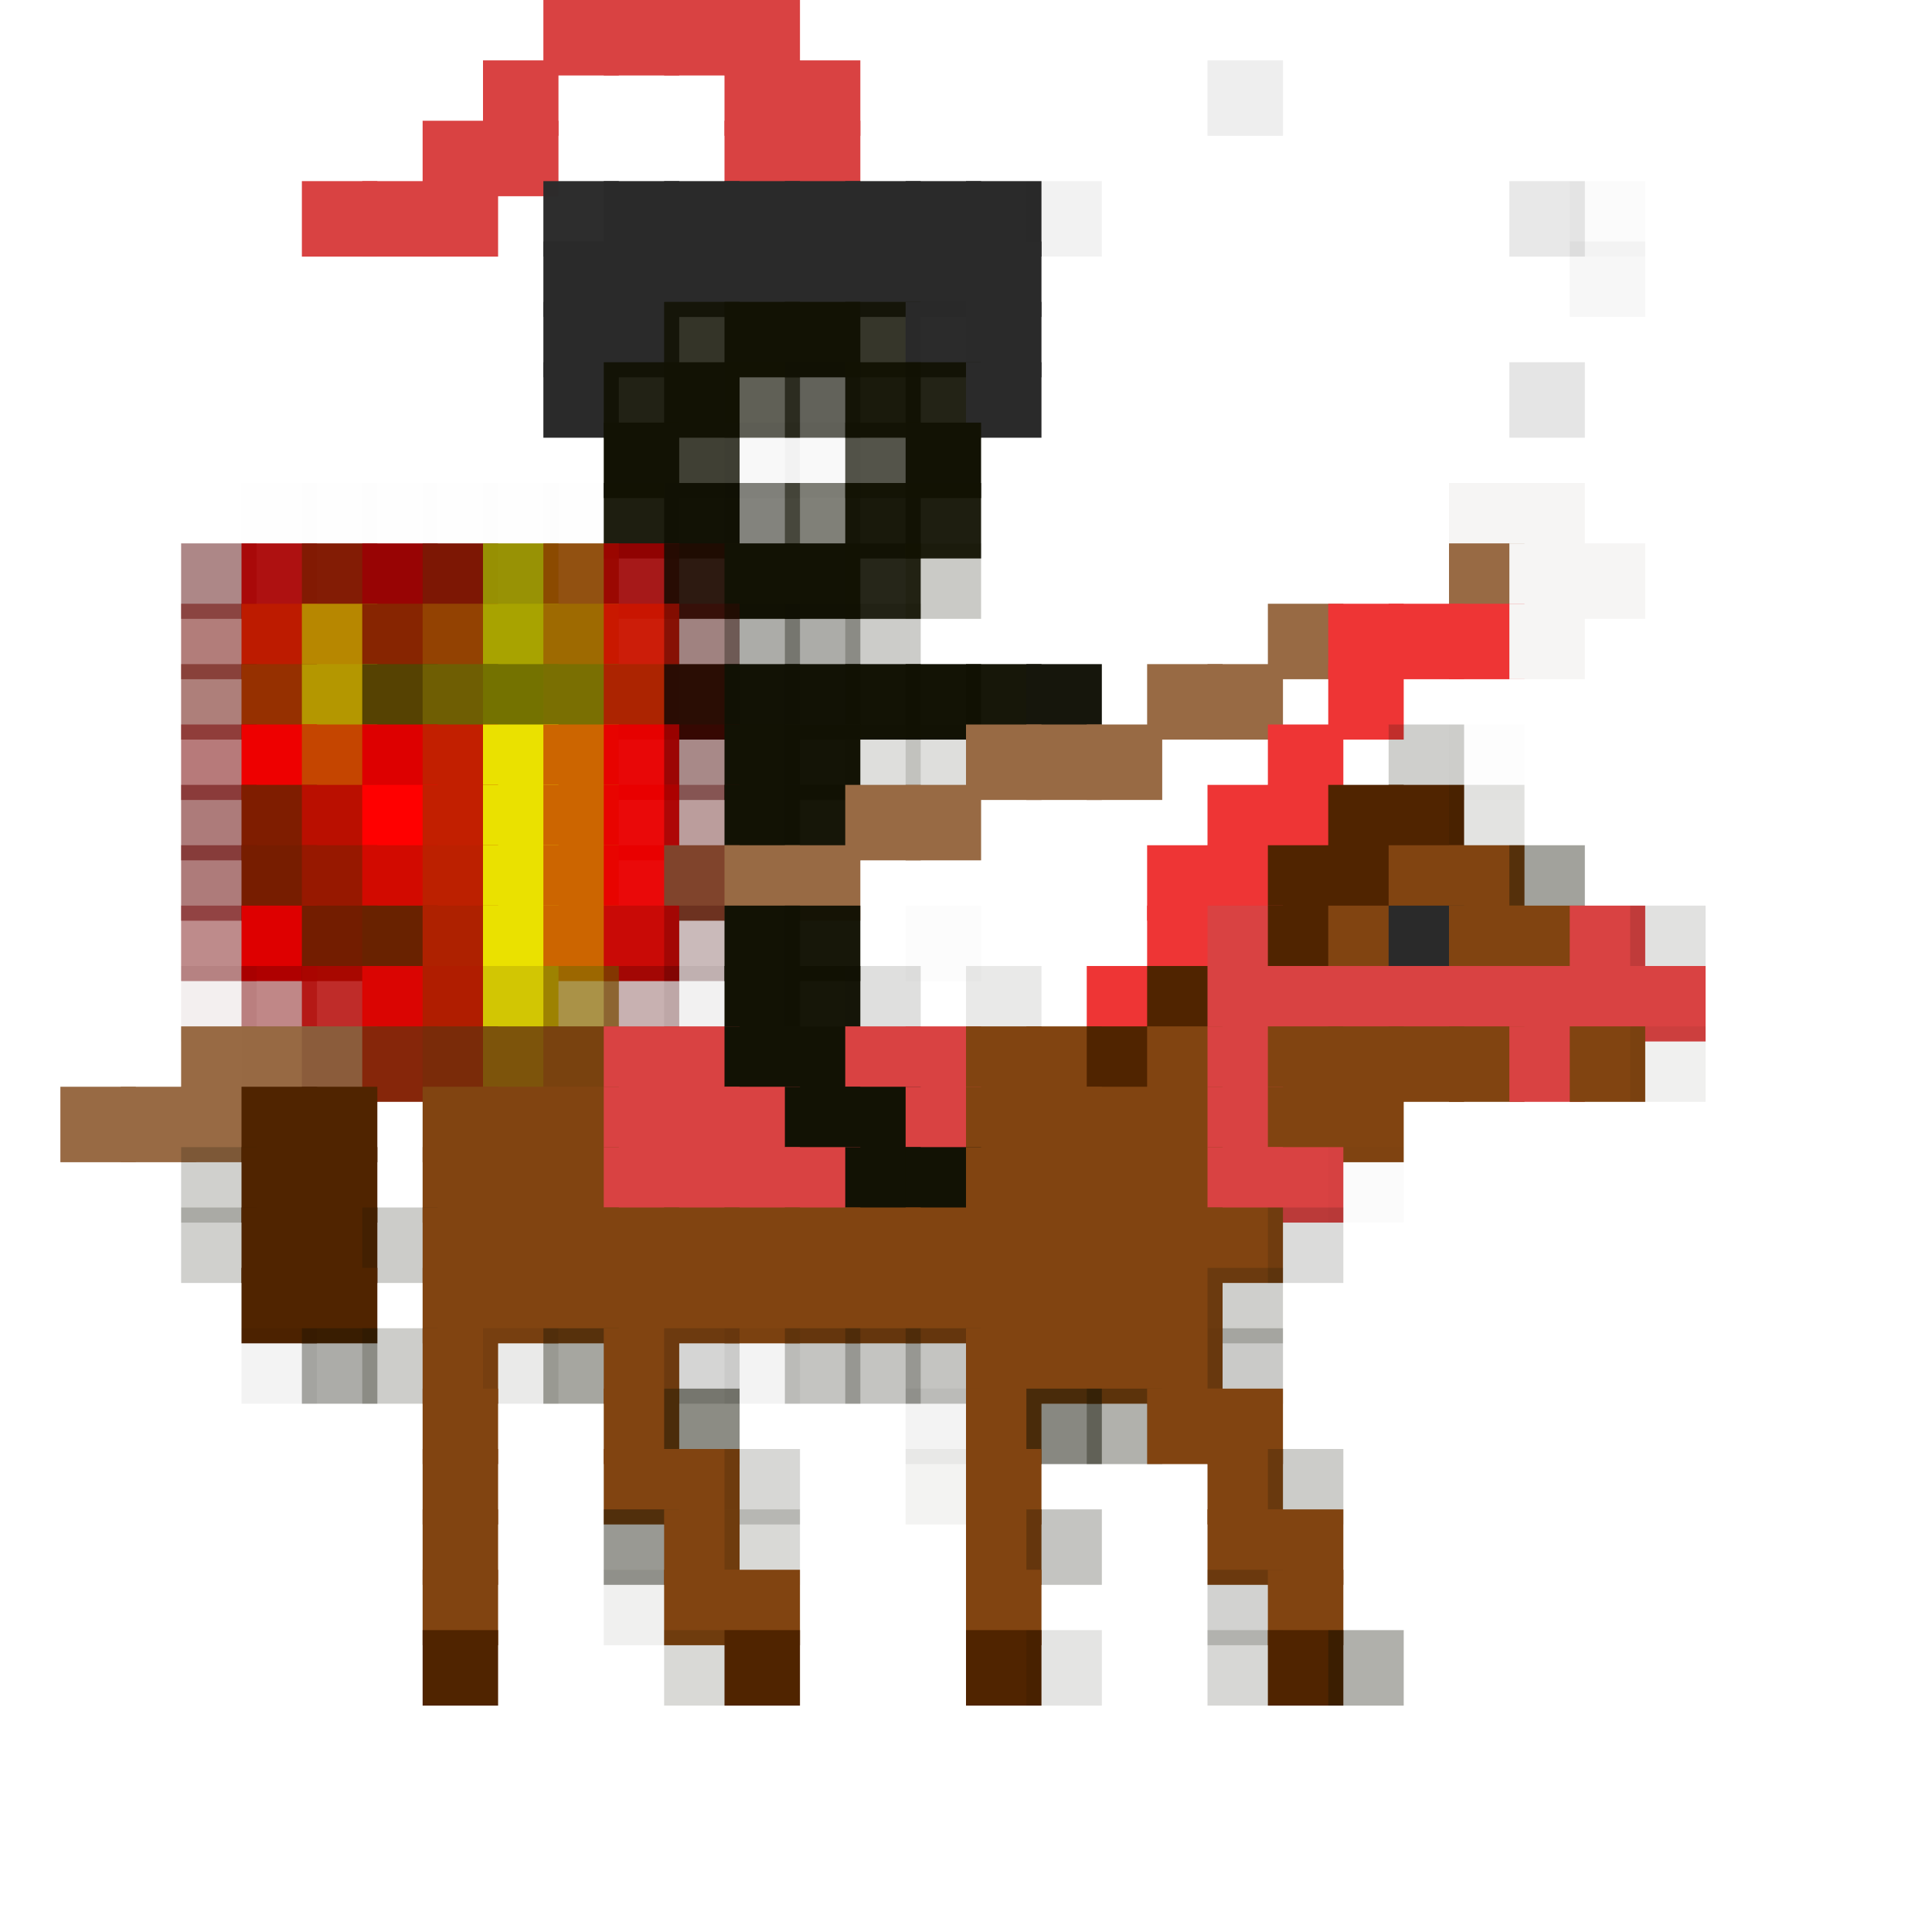 <?xml version="1.0" encoding="utf-8" ?>
<svg baseProfile="full" height="128px" version="1.1" width="128px" xmlns="http://www.w3.org/2000/svg" xmlns:ev="http://www.w3.org/2001/xml-events" xmlns:xlink="http://www.w3.org/1999/xlink"><defs /><rect fill="rgb(217,66,66)" height="5px" width="5px" x="36px" y="0px" /><rect fill="rgb(217,66,66)" height="5px" width="5px" x="40px" y="0px" /><rect fill="rgb(217,66,66)" height="5px" width="5px" x="44px" y="0px" /><rect fill="rgb(217,66,66)" height="5px" width="5px" x="48px" y="0px" /><rect fill="rgb(217,66,66)" height="5px" width="5px" x="32px" y="4px" /><rect fill="rgb(217,66,66)" height="5px" width="5px" x="48px" y="4px" /><rect fill="rgb(217,66,66)" height="5px" width="5px" x="52px" y="4px" /><rect fill="rgb(38,38,38)" height="5px" opacity="0.078" width="5px" x="80px" y="4px" /><rect fill="rgb(217,66,66)" height="5px" width="5px" x="28px" y="8px" /><rect fill="rgb(217,66,66)" height="5px" width="5px" x="32px" y="8px" /><rect fill="rgb(217,66,66)" height="5px" width="5px" x="48px" y="8px" /><rect fill="rgb(217,66,66)" height="5px" width="5px" x="52px" y="8px" /><rect fill="rgb(217,66,66)" height="5px" width="5px" x="20px" y="12px" /><rect fill="rgb(217,66,66)" height="5px" width="5px" x="24px" y="12px" /><rect fill="rgb(217,66,66)" height="5px" width="5px" x="28px" y="12px" /><rect fill="rgb(43,43,43)" height="5px" opacity="0.988" width="5px" x="36px" y="12px" /><rect fill="rgb(42,42,42)" height="5px" width="5px" x="40px" y="12px" /><rect fill="rgb(42,42,42)" height="5px" width="5px" x="44px" y="12px" /><rect fill="rgb(42,42,42)" height="5px" width="5px" x="48px" y="12px" /><rect fill="rgb(42,42,42)" height="5px" width="5px" x="52px" y="12px" /><rect fill="rgb(42,42,42)" height="5px" width="5px" x="56px" y="12px" /><rect fill="rgb(42,42,42)" height="5px" width="5px" x="60px" y="12px" /><rect fill="rgb(42,42,42)" height="5px" width="5px" x="64px" y="12px" /><rect fill="rgb(36,36,36)" height="5px" opacity="0.055" width="5px" x="68px" y="12px" /><rect fill="rgb(46,46,46)" height="5px" opacity="0.11" width="5px" x="100px" y="12px" /><rect fill="rgb(51,51,51)" height="5px" opacity="0.02" width="5px" x="104px" y="12px" /><rect fill="rgb(42,42,42)" height="5px" width="5px" x="36px" y="16px" /><rect fill="rgb(42,42,42)" height="5px" width="5px" x="40px" y="16px" /><rect fill="rgb(42,42,42)" height="5px" width="5px" x="44px" y="16px" /><rect fill="rgb(42,42,42)" height="5px" width="5px" x="48px" y="16px" /><rect fill="rgb(42,42,42)" height="5px" width="5px" x="52px" y="16px" /><rect fill="rgb(42,42,42)" height="5px" width="5px" x="56px" y="16px" /><rect fill="rgb(42,42,42)" height="5px" width="5px" x="60px" y="16px" /><rect fill="rgb(42,42,42)" height="5px" width="5px" x="64px" y="16px" /><rect fill="rgb(28,28,28)" height="5px" opacity="0.035" width="5px" x="104px" y="16px" /><rect fill="rgb(42,42,42)" height="5px" width="5px" x="36px" y="20px" /><rect fill="rgb(42,42,42)" height="5px" width="5px" x="40px" y="20px" /><rect fill="rgb(18,18,4)" height="5px" opacity="0.855" width="5px" x="44px" y="20px" /><rect fill="rgb(18,18,4)" height="5px" width="5px" x="48px" y="20px" /><rect fill="rgb(18,18,4)" height="5px" width="5px" x="52px" y="20px" /><rect fill="rgb(18,18,4)" height="5px" opacity="0.847" width="5px" x="56px" y="20px" /><rect fill="rgb(42,42,42)" height="5px" opacity="0.992" width="5px" x="60px" y="20px" /><rect fill="rgb(42,42,42)" height="5px" width="5px" x="64px" y="20px" /><rect fill="rgb(42,42,42)" height="5px" width="5px" x="36px" y="24px" /><rect fill="rgb(18,18,4)" height="5px" opacity="0.929" width="5px" x="40px" y="24px" /><rect fill="rgb(18,18,4)" height="5px" width="5px" x="44px" y="24px" /><rect fill="rgb(18,18,4)" height="5px" opacity="0.671" width="5px" x="48px" y="24px" /><rect fill="rgb(18,18,5)" height="5px" opacity="0.659" width="5px" x="52px" y="24px" /><rect fill="rgb(18,18,4)" height="5px" opacity="0.961" width="5px" x="56px" y="24px" /><rect fill="rgb(18,18,4)" height="5px" opacity="0.925" width="5px" x="60px" y="24px" /><rect fill="rgb(42,42,42)" height="5px" width="5px" x="64px" y="24px" /><rect fill="rgb(41,41,41)" height="5px" opacity="0.122" width="5px" x="100px" y="24px" /><rect fill="rgb(18,18,4)" height="5px" width="5px" x="40px" y="28px" /><rect fill="rgb(19,19,4)" height="5px" opacity="0.808" width="5px" x="44px" y="28px" /><rect fill="rgb(32,32,0)" height="5px" opacity="0.031" width="5px" x="48px" y="28px" /><rect fill="rgb(0,0,0)" height="5px" opacity="0.027" width="5px" x="52px" y="28px" /><rect fill="rgb(18,18,4)" height="5px" opacity="0.718" width="5px" x="56px" y="28px" /><rect fill="rgb(18,18,4)" height="5px" width="5px" x="60px" y="28px" /><rect fill="rgb(0,0,0)" height="5px" opacity="0.004" width="5px" x="16px" y="32px" /><rect fill="rgb(0,0,0)" height="5px" opacity="0.004" width="5px" x="20px" y="32px" /><rect fill="rgb(0,0,0)" height="5px" opacity="0.004" width="5px" x="24px" y="32px" /><rect fill="rgb(0,0,0)" height="5px" opacity="0.004" width="5px" x="28px" y="32px" /><rect fill="rgb(0,0,0)" height="5px" opacity="0.004" width="5px" x="32px" y="32px" /><rect fill="rgb(0,0,0)" height="5px" opacity="0.004" width="5px" x="36px" y="32px" /><rect fill="rgb(18,18,4)" height="5px" opacity="0.949" width="5px" x="40px" y="32px" /><rect fill="rgb(18,18,4)" height="5px" opacity="0.996" width="5px" x="44px" y="32px" /><rect fill="rgb(17,17,4)" height="5px" opacity="0.518" width="5px" x="48px" y="32px" /><rect fill="rgb(19,19,4)" height="5px" opacity="0.537" width="5px" x="52px" y="32px" /><rect fill="rgb(18,18,4)" height="5px" opacity="0.965" width="5px" x="56px" y="32px" /><rect fill="rgb(18,18,4)" height="5px" opacity="0.949" width="5px" x="60px" y="32px" /><rect fill="rgb(246,245,244)" height="5px" width="5px" x="96px" y="32px" /><rect fill="rgb(246,245,244)" height="5px" width="5px" x="100px" y="32px" /><rect fill="rgb(81,0,0)" height="5px" opacity="0.471" width="5px" x="12px" y="36px" /><rect fill="rgb(168,1,1)" height="5px" opacity="0.933" width="5px" x="16px" y="36px" /><rect fill="rgb(130,27,4)" height="5px" opacity="0.992" width="5px" x="20px" y="36px" /><rect fill="rgb(152,4,4)" height="5px" width="5px" x="24px" y="36px" /><rect fill="rgb(125,23,4)" height="5px" width="5px" x="28px" y="36px" /><rect fill="rgb(151,145,4)" height="5px" opacity="0.992" width="5px" x="32px" y="36px" /><rect fill="rgb(138,69,1)" height="5px" opacity="0.933" width="5px" x="36px" y="36px" /><rect fill="rgb(156,1,0)" height="5px" opacity="0.902" width="5px" x="40px" y="36px" /><rect fill="rgb(32,12,3)" height="5px" opacity="0.941" width="5px" x="44px" y="36px" /><rect fill="rgb(18,18,4)" height="5px" width="5px" x="48px" y="36px" /><rect fill="rgb(18,18,4)" height="5px" width="5px" x="52px" y="36px" /><rect fill="rgb(18,18,4)" height="5px" opacity="0.914" width="5px" x="56px" y="36px" /><rect fill="rgb(18,18,4)" height="5px" opacity="0.224" width="5px" x="60px" y="36px" /><rect fill="rgb(152,106,68)" height="5px" width="5px" x="96px" y="36px" /><rect fill="rgb(246,245,244)" height="5px" width="5px" x="100px" y="36px" /><rect fill="rgb(246,245,244)" height="5px" width="5px" x="104px" y="36px" /><rect fill="rgb(107,6,0)" height="5px" opacity="0.522" width="5px" x="12px" y="40px" /><rect fill="rgb(189,27,0)" height="5px" width="5px" x="16px" y="40px" /><rect fill="rgb(183,135,0)" height="5px" width="5px" x="20px" y="40px" /><rect fill="rgb(135,37,1)" height="5px" width="5px" x="24px" y="40px" /><rect fill="rgb(147,66,2)" height="5px" width="5px" x="28px" y="40px" /><rect fill="rgb(168,163,0)" height="5px" width="5px" x="32px" y="40px" /><rect fill="rgb(158,106,1)" height="5px" width="5px" x="36px" y="40px" /><rect fill="rgb(203,21,0)" height="5px" opacity="0.961" width="5px" x="40px" y="40px" /><rect fill="rgb(66,6,2)" height="5px" opacity="0.502" width="5px" x="44px" y="40px" /><rect fill="rgb(17,17,3)" height="5px" opacity="0.345" width="5px" x="48px" y="40px" /><rect fill="rgb(17,17,3)" height="5px" opacity="0.345" width="5px" x="52px" y="40px" /><rect fill="rgb(19,19,5)" height="5px" opacity="0.216" width="5px" x="56px" y="40px" /><rect fill="rgb(152,106,68)" height="5px" width="5px" x="84px" y="40px" /><rect fill="rgb(238,53,53)" height="5px" width="5px" x="88px" y="40px" /><rect fill="rgb(238,53,53)" height="5px" width="5px" x="92px" y="40px" /><rect fill="rgb(238,53,53)" height="5px" width="5px" x="96px" y="40px" /><rect fill="rgb(246,245,244)" height="5px" width="5px" x="100px" y="40px" /><rect fill="rgb(100,10,0)" height="5px" opacity="0.522" width="5px" x="12px" y="44px" /><rect fill="rgb(150,48,0)" height="5px" width="5px" x="16px" y="44px" /><rect fill="rgb(180,151,0)" height="5px" width="5px" x="20px" y="44px" /><rect fill="rgb(86,66,2)" height="5px" width="5px" x="24px" y="44px" /><rect fill="rgb(111,94,3)" height="5px" width="5px" x="28px" y="44px" /><rect fill="rgb(116,114,0)" height="5px" width="5px" x="32px" y="44px" /><rect fill="rgb(122,111,2)" height="5px" width="5px" x="36px" y="44px" /><rect fill="rgb(172,36,1)" height="5px" width="5px" x="40px" y="44px" /><rect fill="rgb(42,12,3)" height="5px" opacity="0.996" width="5px" x="44px" y="44px" /><rect fill="rgb(18,18,4)" height="5px" opacity="0.996" width="5px" x="48px" y="44px" /><rect fill="rgb(18,18,4)" height="5px" opacity="0.996" width="5px" x="52px" y="44px" /><rect fill="rgb(18,18,4)" height="5px" opacity="0.992" width="5px" x="56px" y="44px" /><rect fill="rgb(18,18,4)" height="5px" opacity="0.992" width="5px" x="60px" y="44px" /><rect fill="rgb(18,18,4)" height="5px" opacity="0.976" width="5px" x="64px" y="44px" /><rect fill="rgb(22,22,12)" height="5px" width="5px" x="68px" y="44px" /><rect fill="rgb(152,106,68)" height="5px" width="5px" x="76px" y="44px" /><rect fill="rgb(152,106,68)" height="5px" width="5px" x="80px" y="44px" /><rect fill="rgb(238,53,53)" height="5px" width="5px" x="88px" y="44px" /><rect fill="rgb(117,0,0)" height="5px" opacity="0.522" width="5px" x="12px" y="48px" /><rect fill="rgb(238,0,0)" height="5px" width="5px" x="16px" y="48px" /><rect fill="rgb(197,69,0)" height="5px" width="5px" x="20px" y="48px" /><rect fill="rgb(221,0,0)" height="5px" width="5px" x="24px" y="48px" /><rect fill="rgb(194,31,0)" height="5px" width="5px" x="28px" y="48px" /><rect fill="rgb(234,225,0)" height="5px" width="5px" x="32px" y="48px" /><rect fill="rgb(204,101,0)" height="5px" width="5px" x="36px" y="48px" /><rect fill="rgb(232,0,0)" height="5px" opacity="0.969" width="5px" x="40px" y="48px" /><rect fill="rgb(69,4,2)" height="5px" opacity="0.467" width="5px" x="44px" y="48px" /><rect fill="rgb(18,18,4)" height="5px" width="5px" x="48px" y="48px" /><rect fill="rgb(18,18,4)" height="5px" opacity="0.988" width="5px" x="52px" y="48px" /><rect fill="rgb(15,15,7)" height="5px" opacity="0.137" width="5px" x="56px" y="48px" /><rect fill="rgb(15,15,7)" height="5px" opacity="0.137" width="5px" x="60px" y="48px" /><rect fill="rgb(152,106,68)" height="5px" width="5px" x="64px" y="48px" /><rect fill="rgb(152,106,68)" height="5px" width="5px" x="68px" y="48px" /><rect fill="rgb(152,106,68)" height="5px" width="5px" x="72px" y="48px" /><rect fill="rgb(238,53,53)" height="5px" width="5px" x="84px" y="48px" /><rect fill="rgb(20,20,5)" height="5px" opacity="0.204" width="5px" x="92px" y="48px" /><rect fill="rgb(0,0,0)" height="5px" opacity="0.008" width="5px" x="96px" y="48px" /><rect fill="rgb(98,2,0)" height="5px" opacity="0.522" width="5px" x="12px" y="52px" /><rect fill="rgb(127,29,0)" height="5px" width="5px" x="16px" y="52px" /><rect fill="rgb(186,15,0)" height="5px" width="5px" x="20px" y="52px" /><rect fill="rgb(255,0,0)" height="5px" width="5px" x="24px" y="52px" /><rect fill="rgb(194,31,0)" height="5px" width="5px" x="28px" y="52px" /><rect fill="rgb(234,225,0)" height="5px" width="5px" x="32px" y="52px" /><rect fill="rgb(204,101,0)" height="5px" width="5px" x="36px" y="52px" /><rect fill="rgb(234,0,0)" height="5px" opacity="0.961" width="5px" x="40px" y="52px" /><rect fill="rgb(80,3,0)" height="5px" opacity="0.388" width="5px" x="44px" y="52px" /><rect fill="rgb(18,18,4)" height="5px" width="5px" x="48px" y="52px" /><rect fill="rgb(18,18,4)" height="5px" opacity="0.98" width="5px" x="52px" y="52px" /><rect fill="rgb(152,106,68)" height="5px" width="5px" x="56px" y="52px" /><rect fill="rgb(152,106,68)" height="5px" width="5px" x="60px" y="52px" /><rect fill="rgb(238,53,53)" height="5px" width="5px" x="80px" y="52px" /><rect fill="rgb(238,53,53)" height="5px" width="5px" x="84px" y="52px" /><rect fill="rgb(80,36,0)" height="5px" width="5px" x="88px" y="52px" /><rect fill="rgb(80,36,0)" height="5px" width="5px" x="92px" y="52px" /><rect fill="rgb(17,17,0)" height="5px" opacity="0.118" width="5px" x="96px" y="52px" /><rect fill="rgb(100,2,0)" height="5px" opacity="0.522" width="5px" x="12px" y="56px" /><rect fill="rgb(119,29,0)" height="5px" width="5px" x="16px" y="56px" /><rect fill="rgb(151,24,0)" height="5px" width="5px" x="20px" y="56px" /><rect fill="rgb(210,10,0)" height="5px" width="5px" x="24px" y="56px" /><rect fill="rgb(188,32,0)" height="5px" width="5px" x="28px" y="56px" /><rect fill="rgb(234,225,0)" height="5px" width="5px" x="32px" y="56px" /><rect fill="rgb(204,101,0)" height="5px" width="5px" x="36px" y="56px" /><rect fill="rgb(234,0,0)" height="5px" opacity="0.961" width="5px" x="40px" y="56px" /><rect fill="rgb(128,68,44)" height="5px" width="5px" x="44px" y="56px" /><rect fill="rgb(152,106,68)" height="5px" width="5px" x="48px" y="56px" /><rect fill="rgb(152,106,68)" height="5px" width="5px" x="52px" y="56px" /><rect fill="rgb(238,53,53)" height="5px" width="5px" x="76px" y="56px" /><rect fill="rgb(238,53,53)" height="5px" width="5px" x="80px" y="56px" /><rect fill="rgb(80,36,0)" height="5px" width="5px" x="84px" y="56px" /><rect fill="rgb(80,36,0)" height="5px" width="5px" x="88px" y="56px" /><rect fill="rgb(129,68,17)" height="5px" width="5px" x="92px" y="56px" /><rect fill="rgb(129,68,17)" height="5px" width="5px" x="96px" y="56px" /><rect fill="rgb(18,18,5)" height="5px" opacity="0.392" width="5px" x="100px" y="56px" /><rect fill="rgb(112,0,0)" height="5px" opacity="0.455" width="5px" x="12px" y="60px" /><rect fill="rgb(222,0,0)" height="5px" width="5px" x="16px" y="60px" /><rect fill="rgb(115,29,0)" height="5px" width="5px" x="20px" y="60px" /><rect fill="rgb(105,34,0)" height="5px" width="5px" x="24px" y="60px" /><rect fill="rgb(174,33,0)" height="5px" width="5px" x="28px" y="60px" /><rect fill="rgb(234,225,0)" height="5px" width="5px" x="32px" y="60px" /><rect fill="rgb(204,101,0)" height="5px" width="5px" x="36px" y="60px" /><rect fill="rgb(201,10,6)" height="5px" width="5px" x="40px" y="60px" /><rect fill="rgb(59,0,0)" height="5px" opacity="0.271" width="5px" x="44px" y="60px" /><rect fill="rgb(18,18,4)" height="5px" width="5px" x="48px" y="60px" /><rect fill="rgb(18,18,4)" height="5px" opacity="0.976" width="5px" x="52px" y="60px" /><rect fill="rgb(0,0,0)" height="5px" opacity="0.012" width="5px" x="60px" y="60px" /><rect fill="rgb(238,53,53)" height="5px" width="5px" x="76px" y="60px" /><rect fill="rgb(217,66,66)" height="5px" width="5px" x="80px" y="60px" /><rect fill="rgb(80,36,0)" height="5px" width="5px" x="84px" y="60px" /><rect fill="rgb(129,68,17)" height="5px" width="5px" x="88px" y="60px" /><rect fill="rgb(42,42,42)" height="5px" width="5px" x="92px" y="60px" /><rect fill="rgb(129,68,17)" height="5px" width="5px" x="96px" y="60px" /><rect fill="rgb(129,68,17)" height="5px" width="5px" x="100px" y="60px" /><rect fill="rgb(217,66,66)" height="5px" width="5px" x="104px" y="60px" /><rect fill="rgb(16,16,0)" height="5px" opacity="0.122" width="5px" x="108px" y="60px" /><rect fill="rgb(64,0,0)" height="5px" opacity="0.063" width="5px" x="12px" y="64px" /><rect fill="rgb(121,0,0)" height="5px" opacity="0.471" width="5px" x="16px" y="64px" /><rect fill="rgb(179,4,0)" height="5px" opacity="0.839" width="5px" x="20px" y="64px" /><rect fill="rgb(218,5,2)" height="5px" width="5px" x="24px" y="64px" /><rect fill="rgb(176,29,0)" height="5px" width="5px" x="28px" y="64px" /><rect fill="rgb(210,198,3)" height="5px" width="5px" x="32px" y="64px" /><rect fill="rgb(137,104,0)" height="5px" opacity="0.722" width="5px" x="36px" y="64px" /><rect fill="rgb(75,3,0)" height="5px" opacity="0.306" width="5px" x="40px" y="64px" /><rect fill="rgb(36,18,0)" height="5px" opacity="0.055" width="5px" x="44px" y="64px" /><rect fill="rgb(18,18,4)" height="5px" width="5px" x="48px" y="64px" /><rect fill="rgb(18,18,4)" height="5px" opacity="0.98" width="5px" x="52px" y="64px" /><rect fill="rgb(15,15,8)" height="5px" opacity="0.133" width="5px" x="56px" y="64px" /><rect fill="rgb(22,22,0)" height="5px" opacity="0.09" width="5px" x="64px" y="64px" /><rect fill="rgb(238,53,53)" height="5px" width="5px" x="72px" y="64px" /><rect fill="rgb(80,36,0)" height="5px" width="5px" x="76px" y="64px" /><rect fill="rgb(217,66,66)" height="5px" width="5px" x="80px" y="64px" /><rect fill="rgb(217,66,66)" height="5px" width="5px" x="84px" y="64px" /><rect fill="rgb(217,66,66)" height="5px" width="5px" x="88px" y="64px" /><rect fill="rgb(217,66,66)" height="5px" width="5px" x="92px" y="64px" /><rect fill="rgb(217,66,66)" height="5px" width="5px" x="96px" y="64px" /><rect fill="rgb(217,66,66)" height="5px" width="5px" x="100px" y="64px" /><rect fill="rgb(217,66,66)" height="5px" width="5px" x="104px" y="64px" /><rect fill="rgb(217,66,66)" height="5px" width="5px" x="108px" y="64px" /><rect fill="rgb(152,106,68)" height="5px" width="5px" x="12px" y="68px" /><rect fill="rgb(151,105,67)" height="5px" width="5px" x="16px" y="68px" /><rect fill="rgb(139,92,59)" height="5px" width="5px" x="20px" y="68px" /><rect fill="rgb(134,38,10)" height="5px" width="5px" x="24px" y="68px" /><rect fill="rgb(122,43,9)" height="5px" width="5px" x="28px" y="68px" /><rect fill="rgb(125,84,11)" height="5px" width="5px" x="32px" y="68px" /><rect fill="rgb(121,66,15)" height="5px" width="5px" x="36px" y="68px" /><rect fill="rgb(217,66,66)" height="5px" width="5px" x="40px" y="68px" /><rect fill="rgb(217,66,66)" height="5px" width="5px" x="44px" y="68px" /><rect fill="rgb(18,18,4)" height="5px" width="5px" x="48px" y="68px" /><rect fill="rgb(18,18,4)" height="5px" width="5px" x="52px" y="68px" /><rect fill="rgb(217,66,66)" height="5px" width="5px" x="56px" y="68px" /><rect fill="rgb(217,66,66)" height="5px" width="5px" x="60px" y="68px" /><rect fill="rgb(129,68,17)" height="5px" width="5px" x="64px" y="68px" /><rect fill="rgb(129,68,17)" height="5px" width="5px" x="68px" y="68px" /><rect fill="rgb(80,36,0)" height="5px" width="5px" x="72px" y="68px" /><rect fill="rgb(129,68,17)" height="5px" width="5px" x="76px" y="68px" /><rect fill="rgb(217,66,66)" height="5px" width="5px" x="80px" y="68px" /><rect fill="rgb(129,68,17)" height="5px" width="5px" x="84px" y="68px" /><rect fill="rgb(129,68,17)" height="5px" width="5px" x="88px" y="68px" /><rect fill="rgb(129,68,17)" height="5px" width="5px" x="92px" y="68px" /><rect fill="rgb(129,68,17)" height="5px" width="5px" x="96px" y="68px" /><rect fill="rgb(217,66,66)" height="5px" width="5px" x="100px" y="68px" /><rect fill="rgb(129,68,17)" height="5px" width="5px" x="104px" y="68px" /><rect fill="rgb(16,16,0)" height="5px" opacity="0.063" width="5px" x="108px" y="68px" /><rect fill="rgb(152,106,68)" height="5px" width="5px" x="4px" y="72px" /><rect fill="rgb(152,106,68)" height="5px" width="5px" x="8px" y="72px" /><rect fill="rgb(152,106,68)" height="5px" width="5px" x="12px" y="72px" /><rect fill="rgb(80,36,0)" height="5px" width="5px" x="16px" y="72px" /><rect fill="rgb(80,36,0)" height="5px" width="5px" x="20px" y="72px" /><rect fill="rgb(129,68,17)" height="5px" width="5px" x="28px" y="72px" /><rect fill="rgb(129,68,17)" height="5px" width="5px" x="32px" y="72px" /><rect fill="rgb(129,68,17)" height="5px" width="5px" x="36px" y="72px" /><rect fill="rgb(217,66,66)" height="5px" width="5px" x="40px" y="72px" /><rect fill="rgb(217,66,66)" height="5px" width="5px" x="44px" y="72px" /><rect fill="rgb(217,66,66)" height="5px" width="5px" x="48px" y="72px" /><rect fill="rgb(18,18,4)" height="5px" width="5px" x="52px" y="72px" /><rect fill="rgb(18,18,4)" height="5px" width="5px" x="56px" y="72px" /><rect fill="rgb(217,66,66)" height="5px" width="5px" x="60px" y="72px" /><rect fill="rgb(129,68,17)" height="5px" width="5px" x="64px" y="72px" /><rect fill="rgb(129,68,17)" height="5px" width="5px" x="68px" y="72px" /><rect fill="rgb(129,68,17)" height="5px" width="5px" x="72px" y="72px" /><rect fill="rgb(129,68,17)" height="5px" width="5px" x="76px" y="72px" /><rect fill="rgb(217,66,66)" height="5px" width="5px" x="80px" y="72px" /><rect fill="rgb(129,68,17)" height="5px" width="5px" x="84px" y="72px" /><rect fill="rgb(129,68,17)" height="5px" width="5px" x="88px" y="72px" /><rect fill="rgb(20,20,5)" height="5px" opacity="0.196" width="5px" x="12px" y="76px" /><rect fill="rgb(80,36,0)" height="5px" width="5px" x="16px" y="76px" /><rect fill="rgb(80,36,0)" height="5px" width="5px" x="20px" y="76px" /><rect fill="rgb(129,68,17)" height="5px" width="5px" x="28px" y="76px" /><rect fill="rgb(129,68,17)" height="5px" width="5px" x="32px" y="76px" /><rect fill="rgb(129,68,17)" height="5px" width="5px" x="36px" y="76px" /><rect fill="rgb(217,66,66)" height="5px" width="5px" x="40px" y="76px" /><rect fill="rgb(217,66,66)" height="5px" width="5px" x="44px" y="76px" /><rect fill="rgb(217,66,66)" height="5px" width="5px" x="48px" y="76px" /><rect fill="rgb(217,66,66)" height="5px" width="5px" x="52px" y="76px" /><rect fill="rgb(18,18,4)" height="5px" width="5px" x="56px" y="76px" /><rect fill="rgb(18,18,4)" height="5px" width="5px" x="60px" y="76px" /><rect fill="rgb(129,68,17)" height="5px" width="5px" x="64px" y="76px" /><rect fill="rgb(129,68,17)" height="5px" width="5px" x="68px" y="76px" /><rect fill="rgb(129,68,17)" height="5px" width="5px" x="72px" y="76px" /><rect fill="rgb(129,68,17)" height="5px" width="5px" x="76px" y="76px" /><rect fill="rgb(217,66,66)" height="5px" width="5px" x="80px" y="76px" /><rect fill="rgb(217,66,66)" height="5px" width="5px" x="84px" y="76px" /><rect fill="rgb(0,0,0)" height="5px" opacity="0.016" width="5px" x="88px" y="76px" /><rect fill="rgb(20,20,5)" height="5px" opacity="0.196" width="5px" x="12px" y="80px" /><rect fill="rgb(80,36,0)" height="5px" width="5px" x="16px" y="80px" /><rect fill="rgb(80,36,0)" height="5px" width="5px" x="20px" y="80px" /><rect fill="rgb(19,19,5)" height="5px" opacity="0.216" width="5px" x="24px" y="80px" /><rect fill="rgb(129,68,17)" height="5px" width="5px" x="28px" y="80px" /><rect fill="rgb(129,68,17)" height="5px" width="5px" x="32px" y="80px" /><rect fill="rgb(129,68,17)" height="5px" width="5px" x="36px" y="80px" /><rect fill="rgb(129,68,17)" height="5px" width="5px" x="40px" y="80px" /><rect fill="rgb(129,68,17)" height="5px" width="5px" x="44px" y="80px" /><rect fill="rgb(129,68,17)" height="5px" width="5px" x="48px" y="80px" /><rect fill="rgb(129,68,17)" height="5px" width="5px" x="52px" y="80px" /><rect fill="rgb(129,68,17)" height="5px" width="5px" x="56px" y="80px" /><rect fill="rgb(129,68,17)" height="5px" width="5px" x="60px" y="80px" /><rect fill="rgb(129,68,17)" height="5px" width="5px" x="64px" y="80px" /><rect fill="rgb(129,68,17)" height="5px" width="5px" x="68px" y="80px" /><rect fill="rgb(129,68,17)" height="5px" width="5px" x="72px" y="80px" /><rect fill="rgb(129,68,17)" height="5px" width="5px" x="76px" y="80px" /><rect fill="rgb(129,68,17)" height="5px" width="5px" x="80px" y="80px" /><rect fill="rgb(20,20,7)" height="5px" opacity="0.149" width="5px" x="84px" y="80px" /><rect fill="rgb(80,36,0)" height="5px" width="5px" x="16px" y="84px" /><rect fill="rgb(80,36,0)" height="5px" width="5px" x="20px" y="84px" /><rect fill="rgb(129,68,17)" height="5px" width="5px" x="28px" y="84px" /><rect fill="rgb(129,68,17)" height="5px" width="5px" x="32px" y="84px" /><rect fill="rgb(129,68,17)" height="5px" width="5px" x="36px" y="84px" /><rect fill="rgb(129,68,17)" height="5px" width="5px" x="40px" y="84px" /><rect fill="rgb(129,68,17)" height="5px" width="5px" x="44px" y="84px" /><rect fill="rgb(129,68,17)" height="5px" width="5px" x="48px" y="84px" /><rect fill="rgb(129,68,17)" height="5px" width="5px" x="52px" y="84px" /><rect fill="rgb(129,68,17)" height="5px" width="5px" x="56px" y="84px" /><rect fill="rgb(129,68,17)" height="5px" width="5px" x="60px" y="84px" /><rect fill="rgb(129,68,17)" height="5px" width="5px" x="64px" y="84px" /><rect fill="rgb(129,68,17)" height="5px" width="5px" x="68px" y="84px" /><rect fill="rgb(129,68,17)" height="5px" width="5px" x="72px" y="84px" /><rect fill="rgb(129,68,17)" height="5px" width="5px" x="76px" y="84px" /><rect fill="rgb(20,20,5)" height="5px" opacity="0.204" width="5px" x="80px" y="84px" /><rect fill="rgb(21,21,0)" height="5px" opacity="0.047" width="5px" x="16px" y="88px" /><rect fill="rgb(17,17,3)" height="5px" opacity="0.345" width="5px" x="20px" y="88px" /><rect fill="rgb(19,19,5)" height="5px" opacity="0.212" width="5px" x="24px" y="88px" /><rect fill="rgb(129,68,17)" height="5px" width="5px" x="28px" y="88px" /><rect fill="rgb(23,23,0)" height="5px" opacity="0.086" width="5px" x="32px" y="88px" /><rect fill="rgb(19,19,5)" height="5px" opacity="0.376" width="5px" x="36px" y="88px" /><rect fill="rgb(129,68,17)" height="5px" width="5px" x="40px" y="88px" /><rect fill="rgb(17,17,6)" height="5px" opacity="0.173" width="5px" x="44px" y="88px" /><rect fill="rgb(21,21,0)" height="5px" opacity="0.047" width="5px" x="48px" y="88px" /><rect fill="rgb(16,16,4)" height="5px" opacity="0.243" width="5px" x="52px" y="88px" /><rect fill="rgb(16,16,4)" height="5px" opacity="0.243" width="5px" x="56px" y="88px" /><rect fill="rgb(16,16,4)" height="5px" opacity="0.243" width="5px" x="60px" y="88px" /><rect fill="rgb(129,68,17)" height="5px" width="5px" x="64px" y="88px" /><rect fill="rgb(129,68,17)" height="5px" width="5px" x="68px" y="88px" /><rect fill="rgb(129,68,17)" height="5px" width="5px" x="72px" y="88px" /><rect fill="rgb(129,68,17)" height="5px" width="5px" x="76px" y="88px" /><rect fill="rgb(18,18,5)" height="5px" opacity="0.22" width="5px" x="80px" y="88px" /><rect fill="rgb(129,68,17)" height="5px" width="5px" x="28px" y="92px" /><rect fill="rgb(129,68,17)" height="5px" width="5px" x="40px" y="92px" /><rect fill="rgb(19,19,4)" height="5px" opacity="0.486" width="5px" x="44px" y="92px" /><rect fill="rgb(21,21,0)" height="5px" opacity="0.047" width="5px" x="60px" y="92px" /><rect fill="rgb(129,68,17)" height="5px" width="5px" x="64px" y="92px" /><rect fill="rgb(18,18,4)" height="5px" opacity="0.502" width="5px" x="68px" y="92px" /><rect fill="rgb(18,18,3)" height="5px" opacity="0.325" width="5px" x="72px" y="92px" /><rect fill="rgb(129,68,17)" height="5px" width="5px" x="76px" y="92px" /><rect fill="rgb(129,68,17)" height="5px" width="5px" x="80px" y="92px" /><rect fill="rgb(129,68,17)" height="5px" width="5px" x="28px" y="96px" /><rect fill="rgb(129,68,17)" height="5px" width="5px" x="40px" y="96px" /><rect fill="rgb(129,68,17)" height="5px" width="5px" x="44px" y="96px" /><rect fill="rgb(18,18,6)" height="5px" opacity="0.165" width="5px" x="48px" y="96px" /><rect fill="rgb(20,20,0)" height="5px" opacity="0.051" width="5px" x="60px" y="96px" /><rect fill="rgb(129,68,17)" height="5px" width="5px" x="64px" y="96px" /><rect fill="rgb(129,68,17)" height="5px" width="5px" x="80px" y="96px" /><rect fill="rgb(19,19,5)" height="5px" opacity="0.216" width="5px" x="84px" y="96px" /><rect fill="rgb(129,68,17)" height="5px" width="5px" x="28px" y="100px" /><rect fill="rgb(19,19,5)" height="5px" opacity="0.431" width="5px" x="40px" y="100px" /><rect fill="rgb(129,68,17)" height="5px" width="5px" x="44px" y="100px" /><rect fill="rgb(19,19,6)" height="5px" opacity="0.161" width="5px" x="48px" y="100px" /><rect fill="rgb(129,68,17)" height="5px" width="5px" x="64px" y="100px" /><rect fill="rgb(16,16,4)" height="5px" opacity="0.243" width="5px" x="68px" y="100px" /><rect fill="rgb(129,68,17)" height="5px" width="5px" x="80px" y="100px" /><rect fill="rgb(129,68,17)" height="5px" width="5px" x="84px" y="100px" /><rect fill="rgb(129,68,17)" height="5px" width="5px" x="28px" y="104px" /><rect fill="rgb(16,16,0)" height="5px" opacity="0.063" width="5px" x="40px" y="104px" /><rect fill="rgb(129,68,17)" height="5px" width="5px" x="44px" y="104px" /><rect fill="rgb(129,68,17)" height="5px" width="5px" x="48px" y="104px" /><rect fill="rgb(129,68,17)" height="5px" width="5px" x="64px" y="104px" /><rect fill="rgb(16,16,5)" height="5px" opacity="0.184" width="5px" x="80px" y="104px" /><rect fill="rgb(129,68,17)" height="5px" width="5px" x="84px" y="104px" /><rect fill="rgb(80,36,0)" height="5px" width="5px" x="28px" y="108px" /><rect fill="rgb(19,19,6)" height="5px" opacity="0.161" width="5px" x="44px" y="108px" /><rect fill="rgb(80,36,0)" height="5px" width="5px" x="48px" y="108px" /><rect fill="rgb(80,36,0)" height="5px" width="5px" x="64px" y="108px" /><rect fill="rgb(18,18,0)" height="5px" opacity="0.11" width="5px" x="68px" y="108px" /><rect fill="rgb(18,18,6)" height="5px" opacity="0.169" width="5px" x="80px" y="108px" /><rect fill="rgb(80,36,0)" height="5px" width="5px" x="84px" y="108px" /><rect fill="rgb(18,18,3)" height="5px" opacity="0.333" width="5px" x="88px" y="108px" /></svg>